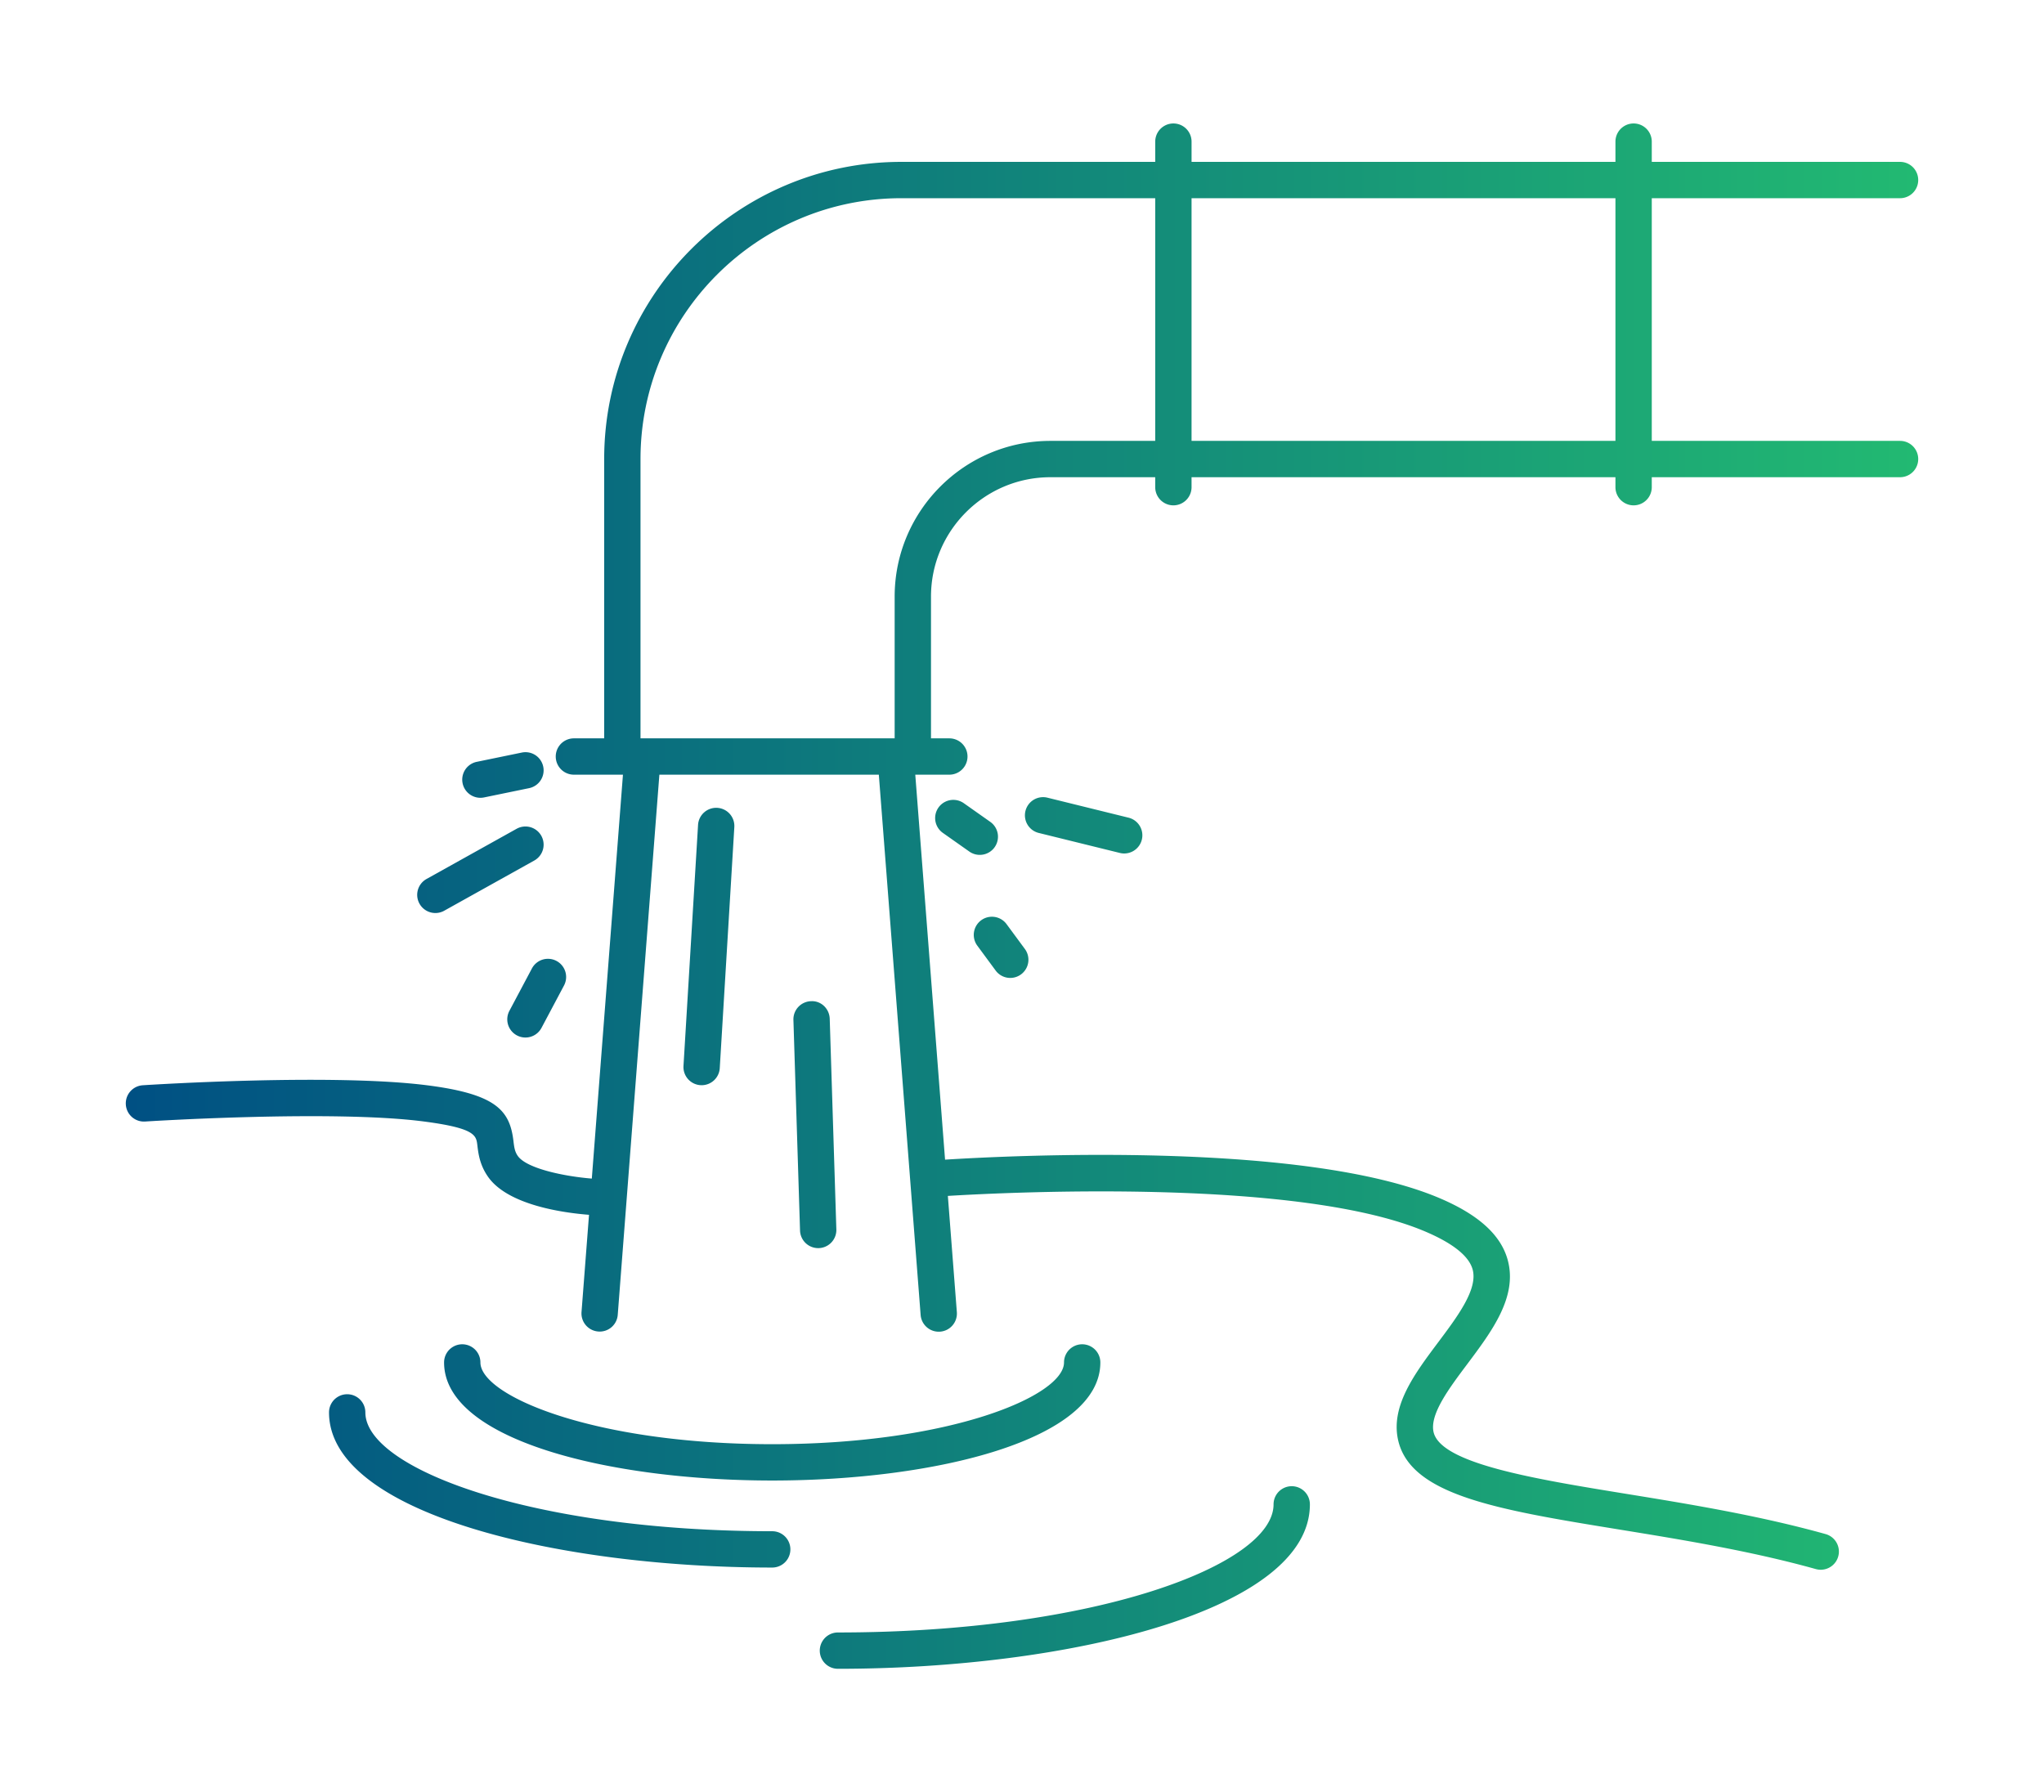 <svg xmlns="http://www.w3.org/2000/svg" viewBox="0 0 197.333 197.333" width="65" height="57"><linearGradient id="a"><stop offset="0%" stop-color="#005083"/><stop offset="100%" stop-color="#22b972"/></linearGradient><path d="M78.403 183.74a2 2 0 0 1 0-4c28.263 0 47.958-7.433 47.958-14.104a2 2 0 0 1 4 0c.001 11.759-26.77 18.104-51.958 18.104zm108.195-10.906c-.178 0-.359-.024-.539-.074-7.167-2-14.801-3.242-21.538-4.338-13.504-2.197-23.261-3.784-24.485-10.042-.721-3.687 1.906-7.193 4.446-10.585 2.151-2.871 4.375-5.841 3.801-8.001-.387-1.456-2.096-2.848-5.078-4.137-13.74-5.941-45.562-4.414-52.701-3.983l.989 12.782a2 2 0 1 1-3.988.308l-4.601-59.47h-24.16l-4.583 59.469a1.99 1.99 0 0 1-2.148 1.841 2 2 0 0 1-1.84-2.147l.825-10.702c-2.756-.215-8.914-1.042-11.115-4.185-.922-1.317-1.069-2.562-1.177-3.47-.13-1.097-.224-1.889-5.961-2.63-10.027-1.294-30.411 0-30.615.013a1.996 1.996 0 0 1-2.125-1.867 2 2 0 0 1 1.867-2.125c.852-.055 20.98-1.331 31.385.013 7.51.97 9.022 2.747 9.422 6.126.087.736.153 1.177.481 1.646.971 1.386 5.12 2.248 8.146 2.49l3.428-44.471h-5.399a2 2 0 0 1 0-4h3.333V50.543c0-18.042 14.677-32.72 32.718-32.72h27.948v-2.229a2 2 0 0 1 4 0v2.229H164v-2.229a2 2 0 0 1 4 0v2.229h27.333a2 2 0 0 1 0 4H168v26.72h27.333a2 2 0 0 1 0 4H168v1.097a2 2 0 0 1-4 0v-1.097h-46.667v1.097a2 2 0 0 1-4 0v-1.097h-11.537c-7.25 0-13.149 5.898-13.149 13.148v15.604h2.02a2 2 0 0 1 0 4h-3.75l3.279 42.387c7.307-.461 39.827-2.083 54.598 4.304 4.222 1.825 6.628 4.044 7.356 6.781 1.073 4.034-1.743 7.792-4.465 11.427-2.017 2.692-4.102 5.476-3.722 7.419.689 3.524 11.117 5.221 21.202 6.861 6.839 1.112 14.59 2.373 21.971 4.433a2 2 0 0 1-.538 3.927zM56.667 81.295h27.98V65.691c0-9.456 7.693-17.148 17.149-17.148h11.537v-26.72H85.385c-15.835 0-28.718 12.884-28.718 28.72v30.752zm60.666-32.752H164v-26.72h-46.667v26.72zm-46.166 124.05c-23.653 0-48.792-5.987-48.792-17.083a2 2 0 0 1 4 0c0 6.188 18.396 13.083 44.792 13.083a2 2 0 0 1 0 4zm0-9.583c-17.952 0-36.125-4.466-36.125-13a2 2 0 0 1 4 0c0 3.67 12.515 9 32.125 9s32.125-5.33 32.125-9a2 2 0 0 1 4 0c0 8.535-18.174 13-36.125 13zm5.061-25.587a2 2 0 0 1-1.998-1.938l-.729-23.188a2 2 0 0 1 1.936-2.062c1.115-.065 2.027.832 2.062 1.937l.729 23.188a2 2 0 0 1-2 2.063zm-12.83-17.938a2 2 0 0 1-1.999-2.121l1.604-26.542a2 2 0 0 1 3.993.242l-1.604 26.542a2 2 0 0 1-1.994 1.879zm-19.4-5.25a2 2 0 0 1-1.765-2.938l2.479-4.667a2 2 0 1 1 3.533 1.877l-2.479 4.667a2 2 0 0 1-1.768 1.061zm53.378-6.562a1.995 1.995 0 0 1-1.611-.813l-2.042-2.771a2 2 0 0 1 3.219-2.373l2.042 2.771a2 2 0 0 1-1.608 3.186zm-63.291-7.146a2 2 0 0 1-.976-3.747l9.917-5.527a2 2 0 0 1 1.948 3.494l-9.917 5.527a1.99 1.99 0 0 1-.972.253zm59.934-6.402c-.398 0-.8-.118-1.15-.365l-2.917-2.057a2 2 0 0 1 2.306-3.269l2.917 2.057a2 2 0 0 1-1.156 3.634zm15.899-.154c-.159 0-.319-.019-.48-.059l-8.896-2.194a2 2 0 1 1 .958-3.883l8.896 2.194a2 2 0 0 1-.478 3.942zM39.04 87.84a2 2 0 0 1-.402-3.959l4.958-1.021a1.995 1.995 0 0 1 2.363 1.556 2 2 0 0 1-1.555 2.362l-4.958 1.021a2.02 2.02 0 0 1-.406.041z" fill="url(#a)"/></svg>
